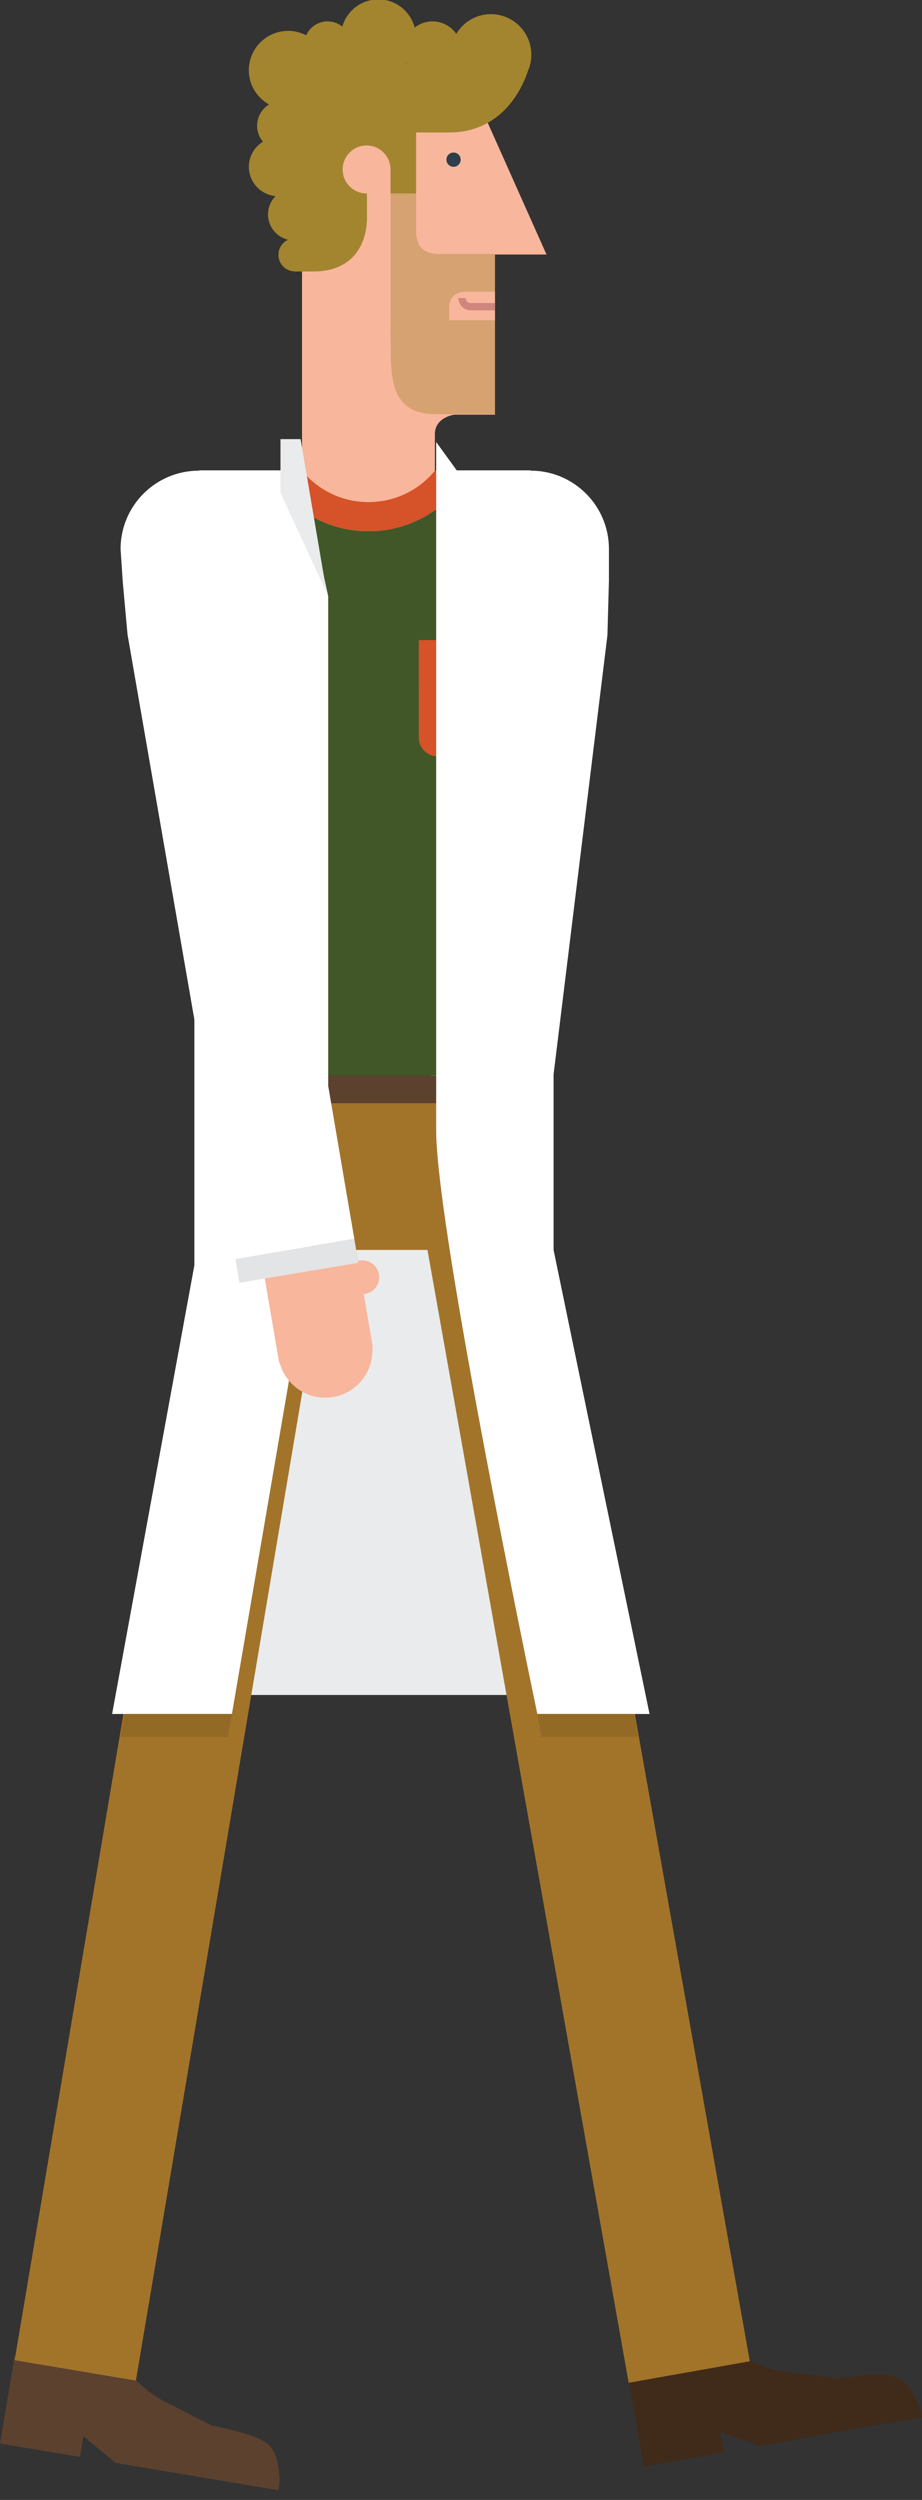 <?xml version="1.0" encoding="utf-8"?>
<!-- Generator: Adobe Illustrator 16.0.0, SVG Export Plug-In . SVG Version: 6.00 Build 0)  -->
<!DOCTYPE svg PUBLIC "-//W3C//DTD SVG 1.1//EN" "http://www.w3.org/Graphics/SVG/1.1/DTD/svg11.dtd">
<svg version="1.1" id="Layer_1" xmlns="http://www.w3.org/2000/svg" xmlns:xlink="http://www.w3.org/1999/xlink" x="0px" y="0px"
	 width="67.248px" height="182.292px" viewBox="0 0 67.248 182.292" enable-background="new 0 0 67.248 182.292"
	 xml:space="preserve">
<rect x="0" y="0" width="67.248" height="182.292" fill="#333333" stroke="none"/>
<g>
	<path fill="#F8B69C" d="M34.905,7.453l-0.176-0.224h-12.7V34.32h-1.743v10.223h12.9V34.32H31.72v-0.01v-2.657
		c0-1.236,1.416-1.415,1.416-1.415h2.966v-11.68h3.758L34.905,7.453z"/>
	<path fill="#2F3E4A" d="M33.601,11.643c0,0.287-0.233,0.521-0.52,0.521s-0.521-0.234-0.521-0.521s0.233-0.52,0.521-0.52
		C33.367,11.124,33.601,11.356,33.601,11.643"/>
	<g opacity="0.4">
		<g>
			<g>
				<defs>
					<rect id="SVGID_1_" x="28.486" y="9.494" width="7.617" height="20.707"/>
				</defs>
				<clipPath id="SVGID_2_">
					<use xlink:href="#SVGID_1_"  overflow="visible"/>
				</clipPath>
				<path clip-path="url(#SVGID_2_)" fill="#A3852F" d="M28.491,13.255v9.559c0,0-0.014,1.624,0,2.168
					c0.054,2.118-0.223,5.219,3.275,5.219h4.334v-11.68h-2.039h-2.034c-1.148,0-1.68-0.575-1.68-1.683V9.494H28.49L28.491,13.255
					L28.491,13.255z"/>
			</g>
		</g>
	</g>
	<path fill="#A3852F" d="M35.801,1.032c-1.075,0-2.006,0.581-2.522,1.436c-0.385-0.547-1.021-0.909-1.741-0.909
		c-0.488,0-0.934,0.17-1.292,0.45c-0.311-1.181-1.376-2.053-2.65-2.053c-1.253,0-2.295,0.841-2.632,1.98
		c-0.294-0.233-0.66-0.377-1.064-0.377c-0.7,0-1.299,0.419-1.569,1.016c-0.394-0.2-0.834-0.325-1.307-0.325
		c-1.589,0-2.875,1.285-2.875,2.875c0,1.073,0.596,2,1.471,2.493c-0.521,0.325-0.868,0.897-0.868,1.554
		c0,0.443,0.163,0.843,0.423,1.162c-0.613,0.381-1.025,1.057-1.025,1.831c0,1.116,0.855,2.026,1.945,2.135
		c-0.336,0.342-0.547,0.815-0.547,1.335c0,0.897,0.624,1.646,1.461,1.848c-0.413,0.193-0.702,0.61-0.702,1.099
		c0,0.648,0.509,1.173,1.147,1.208v0.007h1.373c4.159,0,3.938-3.94,3.938-3.94v-1.756c-0.009,0-0.019,0.003-0.028,0.003
		c-0.964,0-1.747-0.784-1.747-1.749s0.783-1.749,1.747-1.749c0.954,0,1.724,0.763,1.745,1.711h0.003v0.038v1.749h1.865V9.661h2.389
		c3.899,0,5.353-3.229,5.78-4.515c0.151-0.358,0.235-0.75,0.235-1.16C38.752,2.354,37.431,1.032,35.801,1.032 M29.575,4.617
		c0.014-0.016,0.025-0.033,0.042-0.048c0.007,0.019,0.019,0.033,0.028,0.048H29.575z"/>
	<path fill="#F8B69C" d="M36.103,21.267h-1.971c-0.454,0-1.371,0.045-1.371,1.198v0.887h3.341V21.267z"/>
	<path fill="#CF867C" d="M34.329,22.096c-0.2,0-0.361-0.162-0.361-0.361h-0.532c0,0.492,0.399,0.892,0.894,0.892h1.772v-0.53
		L34.329,22.096L34.329,22.096z"/>
	<g>
		<path fill="#F8B69C" d="M36.608,93.72c-0.035-0.004-0.068-0.002-0.103-0.004l0.068-0.545l0.131-1.068l-6.873-0.842l-0.131,1.067
			l-0.27,2.196l-0.529,4.308c0,0.004-0.001,0.004-0.001,0.004c-0.001,0.006-0.001,0.01-0.001,0.01l-0.039,0.336l0.031,0.004
			c-0.039,1.756,1.242,3.297,3.024,3.516c1.781,0.219,3.396-0.967,3.783-2.682l0.032,0.004l0.041-0.334l0.004-0.004
			c0,0-0.002-0.006-0.002-0.01l0.434-3.527c0.031,0.008,0.064,0.02,0.098,0.021c0.678,0.082,1.293-0.397,1.375-1.073
			C37.767,94.419,37.286,93.803,36.608,93.72"/>
		<path fill="#FFFFFF" d="M44.304,46.324L39.282,87.26c-0.123,1.002-1.035,1.715-2.035,1.593l-0.152-0.02l-0.02,0.156l-0.395,3.215
			l-6.875-0.844l0.395-3.215l0.242-1.971l0.153-1.244l4.867-39.691L44.304,46.324z"/>
		
			<rect x="30.012" y="88.301" transform="matrix(-0.993 -0.122 0.122 -0.993 55.751 183.4)" fill="#D65228" width="6.928" height="3.394"/>
	</g>
	<path fill="#402A19" d="M66.733,174.777c-0.967-1.764-1.599-1.869-5.699-1.344l-3.133-0.42c-1.734-0.111-3.359-0.77-4.668-1.826
		c-0.295-0.238-0.57-0.5-0.832-0.775c-1.853,0.469-1.279,2.131-1.279,2.131l-5.289,0.939l0.127,0.717l0.176,0.992l0.178,0.998
		l0.383,2.148l0.169,0.947l0.102,0.563l5.822-1.033l-0.103-0.563l-0.166-0.947l2.854,1.051l11.875-2.109
		C67.155,175.716,66.978,175.223,66.733,174.777"/>
	<path fill="#A2742A" d="M16.052,84.727c0,4.565,3.698,8.265,8.262,8.265h6.252c4.565,0,8.263-3.699,8.263-8.265v-4.512H16.052
		V84.727z"/>
	<polygon fill="#EAEBEC" points="38.291,123.595 17.208,123.595 22.874,91.142 32.041,91.142 	"/>
	
		<rect x="37.84" y="82.502" transform="matrix(-0.985 0.175 -0.175 -0.985 106.398 246.822)" fill="#A2742A" width="8.968" height="91.194"/>
	<g>
		<path fill="#5C412E" d="M20.323,180.031c-0.316-1.986-0.876-2.297-4.918-3.18l-2.81-1.445c-1.596-0.686-2.903-1.852-3.784-3.287
			c-0.196-0.324-0.37-0.66-0.521-1.006c-1.904-0.18-1.921,1.576-1.921,1.576l-5.299-0.891l-0.119,0.715l-0.168,0.996l-0.167,0.998
			l-0.361,2.156l-0.159,0.946L0,178.177l5.833,0.98l0.095-0.568l0.158-0.942l2.338,1.94l11.894,2.002
			C20.407,181.057,20.406,180.533,20.323,180.031"/>
		
			<rect x="8.511" y="82.268" transform="matrix(-0.986 -0.166 0.166 -0.986 4.647 256.119)" fill="#A2742A" width="8.968" height="91.195"/>
	</g>
	<rect x="15.996" y="78.428" fill="#5C412E" width="22.833" height="2.017"/>
	<rect x="20.872" y="78.428" fill="#A2742A" width="1.024" height="2.909"/>
	<rect x="35.562" y="78.428" fill="#A2742A" width="1.023" height="2.909"/>
	<path fill="#FFFFFF" d="M39.595,46.324h4.709l0.11-4.006v-2.283c0.001-3.156-2.556-5.715-5.708-5.715L39.595,46.324z"/>
	<path fill="#415728" d="M37.458,34.32h-3.188c-1.417,2.627-4.196,4.417-7.395,4.417c-3.198,0-5.978-1.791-7.398-4.417h-4.062
		l0.581,12.004v32.104h0.567h19.915h2.383V46.324L37.458,34.32z"/>
	<path fill="#FFFFFF" d="M14.509,34.32c-3.157,0-5.715,2.559-5.715,5.715l0.161,2.408l0.352,3.881h6.109L14.509,34.32z"/>
	<path fill="#415728" d="M38.706,34.32"/>
	<path fill="#D65228" d="M26.876,38.734c3.197,0,5.977-1.787,7.396-4.414h-1.125h-1.401h-0.022
		c-1.149,1.401-2.894,2.293-4.848,2.293c-1.955,0-3.7-0.892-4.849-2.293h-1.964h-0.586C20.898,36.947,23.678,38.734,26.876,38.734"
		/>
	<path fill="#D65228" d="M30.546,53.791c0,0.75,0.611,1.36,1.363,1.36h5.333c0.752,0,1.362-0.61,1.362-1.36v-7.116h-8.06
		L30.546,53.791L30.546,53.791z"/>
	<polygon fill="#FFFFFF" points="16.915,124.981 8.177,124.981 14.177,92.261 14.177,41.48 14.509,34.299 21.938,34.299 
		23.938,43.48 23.938,83.962 	"/>
	<path fill="#FFFFFF" d="M47.376,124.981h-8.184c0,0-7.379-35.144-7.379-42.561s0-48.122,0-48.122v-2.069l1.5,2.069h5.393
		l1.67,18.056v38.792L47.376,124.981z"/>
	<g>
		<path fill="#F8B69C" d="M26.215,91.921c-0.033,0.004-0.062,0.019-0.095,0.027l-0.094-0.545l-0.182-1.062l-6.826,1.167l0.182,1.062
			l0.373,2.183l0.729,4.276c0,0.003,0.001,0.007,0.001,0.007c0.001,0.004,0.001,0.004,0.002,0.01l0.057,0.33l0.033-0.006
			c0.466,1.694,2.134,2.799,3.906,2.498c1.771-0.303,2.976-1.897,2.854-3.652l0.033-0.006l-0.056-0.332
			c-0.001-0.004-0.001-0.004-0.001-0.01l-0.001-0.004l-0.6-3.502c0.033-0.006,0.064-0.005,0.099-0.01
			c0.673-0.115,1.126-0.75,1.011-1.424C27.527,92.259,26.889,91.806,26.215,91.921"/>
		<path fill="#FFFFFF" d="M9.312,46.324l7.895,45.474l8.637-1.456l-0.546-3.193l-0.334-1.954l-0.209-1.234l-6.735-39.418
			L9.312,46.324z"/>
	</g>
	<polygon fill="#936A25" points="46.542,126.649 39.483,126.649 39.192,124.981 46.251,124.981 	"/>
	<polygon fill="#936A25" points="16.624,126.649 8.786,126.649 9.077,124.981 16.915,124.981 	"/>
	
		<rect x="17.293" y="91.061" transform="matrix(0.986 -0.166 0.166 0.986 -14.997 4.891)" fill="#E3E4E5" width="8.785" height="1.76"/>
	<polygon fill="#EAEBEC" points="23.835,43.271 20.457,35.918 20.457,32.021 21.925,32.021 	"/>
</g>
</svg>
